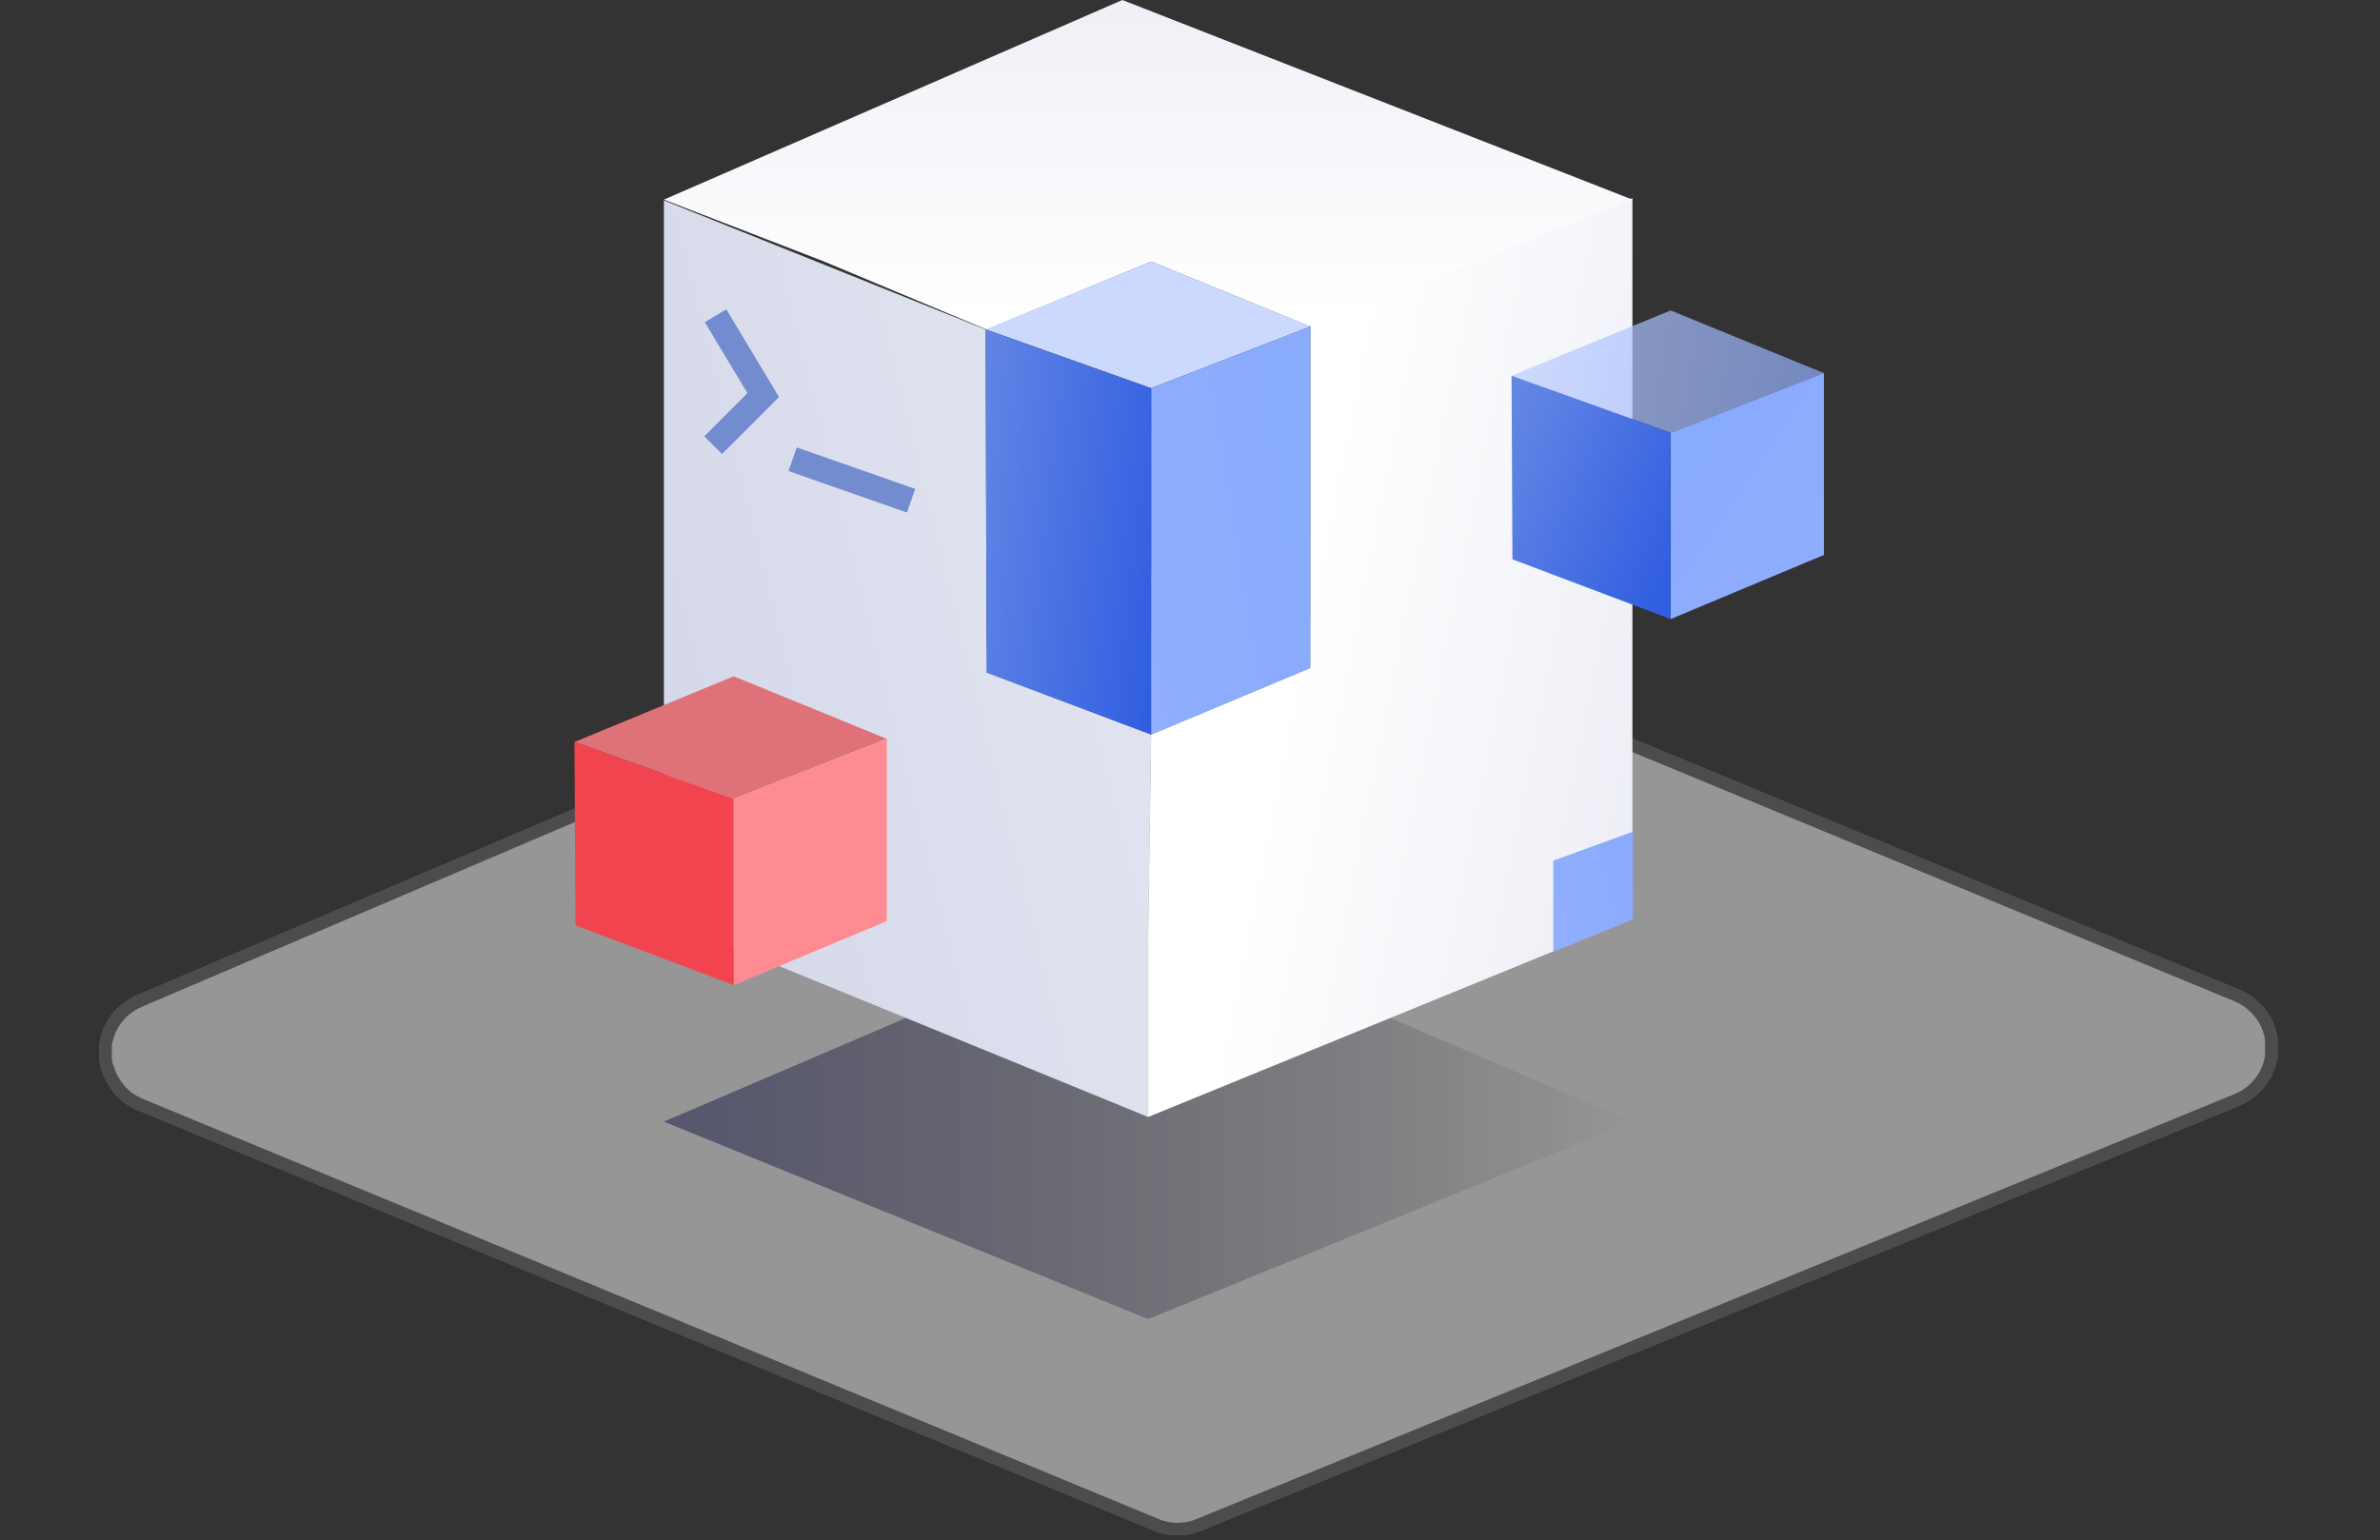 <svg xmlns="http://www.w3.org/2000/svg" xmlns:xlink="http://www.w3.org/1999/xlink" width="190" height="123"><rect width="100%" height="100%" fill="#333333" stroke="none"/><defs><linearGradient id="e" x1="-172.74" y1="330.88" x2="-171.74" y2="330.88" gradientTransform="matrix(77.32 0 0 -32.33 13409.4 10785.66)" gradientUnits="userSpaceOnUse"><stop offset="0" stop-color="#3e3e5f"/><stop offset="1" stop-color="#1f1f22" stop-opacity="0"/></linearGradient><linearGradient id="a" x1="-179.82" y1="333.87" x2="-182.02" y2="333.04" gradientTransform="matrix(-31.72 0 0 -60.2 -5599.9 20147.09)" gradientUnits="userSpaceOnUse"><stop offset="0" stop-color="#fff"/><stop offset="1" stop-color="#cfd3e6"/></linearGradient><linearGradient id="f" x1="-166.19" y1="335.2" x2="-170.23" y2="333.31" gradientTransform="matrix(31.92 0 0 -60.04 5473.39 20093.24)" xlink:href="#a"/><linearGradient id="g" x1="-171.79" y1="326.95" x2="-171.79" y2="330.48" gradientTransform="matrix(63.44 0 0 -21.59 10990.68 7084.1)" xlink:href="#a"/><linearGradient id="b" x1="-192.72" y1="329.9" x2="-190.45" y2="328.95" gradientTransform="matrix(-10.43 0 0 -26.74 -1895.76 8844.43)" gradientUnits="userSpaceOnUse"><stop offset="0" stop-color="#82a9fb"/><stop offset="1" stop-color="#90adff"/></linearGradient><linearGradient id="h" x1="-210.3" y1="309.48" x2="-208.03" y2="308.53" gradientTransform="matrix(-5.22 0 0 -7.9 -961.61 2509.82)" xlink:href="#b"/><linearGradient id="c" x1="-161.64" y1="329.95" x2="-158.1" y2="328.98" gradientTransform="matrix(10.84 0 0 -26.54 1806.41 8777.44)" gradientUnits="userSpaceOnUse"><stop offset="0" stop-color="#acbfe9"/><stop offset="1" stop-color="#325fe1"/></linearGradient><linearGradient id="i" x1="99.18" y1="99.94" x2="145.72" y2="92.3" gradientTransform="matrix(1 0 0 -1 0 124)" gradientUnits="userSpaceOnUse"><stop offset="0" stop-color="#e2ebfc"/><stop offset="1" stop-color="#90adff"/></linearGradient><linearGradient id="j" x1="123.46" y1="95.21" x2="146.27" y2="79.82" gradientTransform="matrix(1 0 0 -1 0 124)" xlink:href="#b"/><linearGradient id="k" x1="97.29" y1="96.88" x2="134.26" y2="81.37" gradientTransform="matrix(1 0 0 -1 0 124)" xlink:href="#c"/><clipPath id="d"><path d="M11 79.44l81.14-34.62.47-.17.48-.12a4.9 4.9 0 011-.11h.5a2.89 2.89 0 01.49.07 4.21 4.21 0 01.48.12 4.34 4.34 0 01.47.16l82.76 34.27.33.15.33.18.31.2.29.23.28.24c.08.09.17.17.25.27a3.22 3.22 0 01.24.28 2.32 2.32 0 01.22.3c.06.1.13.2.19.31s.12.22.17.33a3.45 3.45 0 01.14.34 2.06 2.06 0 01.12.35 3.57 3.57 0 01.1.35l.06.37v1.46c0 .12 0 .25-.07.37l-.09.35-.12.35-.15.34c0 .11-.11.22-.17.33l-.2.31c-.06.1-.14.2-.21.3l-.24.28-.26.26-.28.25-.29.22a3.28 3.28 0 01-.31.2l-.32.17-.34.16-82.87 33.93a5 5 0 01-.93.28 5.27 5.27 0 01-1.94 0 5 5 0 01-.93-.29L11 88.66l-.34-.16-.32-.17-.3-.2-.3-.22-.27-.25a3.19 3.19 0 01-.26-.26 3.11 3.11 0 01-.21-.28 3.15 3.15 0 01-.22-.29l-.19-.32a3.24 3.24 0 01-.17-.32 3.49 3.49 0 01-.15-.34l-.12-.34a2.37 2.37 0 01-.15-.36c0-.12 0-.24-.07-.36a2.2 2.2 0 010-.36v-1.1L8 83a13.94 13.94 0 01.21-.7c0-.12.09-.23.14-.34l.17-.33c.06-.1.12-.21.19-.31l.21-.3.24-.28a3.07 3.07 0 01.25-.26l.27-.25L10 80a3.37 3.37 0 01.31-.21l.32-.18.33-.15z" fill="none"/></clipPath></defs><path d="M11 79.44l81.14-34.62.47-.17.48-.12a4.9 4.9 0 011-.11h.5a2.89 2.89 0 01.49.07 4.21 4.21 0 01.48.12 4.34 4.34 0 01.47.16l82.76 34.27.33.15.33.18.31.2.29.23.28.24c.08.09.17.17.25.27a3.22 3.22 0 01.24.28 2.32 2.32 0 01.22.3c.06.1.13.2.19.31s.12.22.17.33a3.45 3.45 0 01.14.34 2.06 2.06 0 01.12.35 3.57 3.57 0 01.1.35l.06.37v1.46c0 .12 0 .25-.07.37l-.09.35-.12.35-.15.34c0 .11-.11.22-.17.33l-.2.31c-.06.1-.14.2-.21.3l-.24.28-.26.26-.28.25-.29.22a3.28 3.28 0 01-.31.2l-.32.17-.34.16-82.87 33.93a5 5 0 01-.93.28 5.27 5.27 0 01-1.94 0 5 5 0 01-.93-.29L11 88.66l-.34-.16-.32-.17-.3-.2-.3-.22-.27-.25a3.19 3.19 0 01-.26-.26 3.11 3.11 0 01-.21-.28 3.15 3.15 0 01-.22-.29l-.19-.32a3.24 3.24 0 01-.17-.32 3.49 3.49 0 01-.15-.34l-.12-.34a2.37 2.37 0 01-.15-.36c0-.12 0-.24-.07-.36a2.2 2.2 0 010-.36v-1.1L8 83a13.94 13.94 0 01.21-.7c0-.12.09-.23.14-.34l.17-.33c.06-.1.12-.21.19-.31l.21-.3.24-.28a3.07 3.07 0 01.25-.26l.27-.25L10 80a3.37 3.37 0 01.31-.21l.32-.18.33-.15z" fill="#fafbfd" fill-opacity=".496"/><g clip-path="url(#d)"><path d="M11 79.44l81.14-34.62.47-.17.48-.12a4.9 4.9 0 011-.11h.5a2.89 2.89 0 01.49.07 4.21 4.21 0 01.48.12 4.34 4.34 0 01.47.16l82.76 34.27.33.15.33.18.31.2.29.23.28.24c.08.09.17.17.25.27a3.22 3.22 0 01.24.28 2.32 2.32 0 01.22.3c.06.1.13.2.19.31s.12.22.17.33a3.45 3.45 0 01.14.34 2.06 2.06 0 01.12.35 3.57 3.57 0 01.1.35l.06.37v1.46c0 .12 0 .25-.07.37l-.09.35-.12.35-.15.34c0 .11-.11.22-.17.33l-.2.31c-.06.1-.14.2-.21.3l-.24.28-.26.26-.28.25-.29.22a3.28 3.28 0 01-.31.2l-.32.17-.34.16-82.87 33.93a5 5 0 01-.93.28 5.27 5.27 0 01-1.94 0 5 5 0 01-.93-.29L11 88.66l-.34-.16-.32-.17-.3-.2-.3-.22-.27-.25a3.19 3.19 0 01-.26-.26 3.11 3.11 0 01-.21-.28 3.15 3.15 0 01-.22-.29l-.19-.32a3.24 3.24 0 01-.17-.32 3.49 3.49 0 01-.15-.34l-.12-.34a2.37 2.37 0 01-.15-.36c0-.12 0-.24-.07-.36a2.2 2.2 0 010-.36v-1.1L8 83a13.94 13.94 0 01.21-.7c0-.12.09-.23.14-.34l.17-.33c.06-.1.12-.21.19-.31l.21-.3.24-.28a3.07 3.07 0 01.25-.26l.27-.25L10 80a3.37 3.37 0 01.31-.21l.32-.18.33-.15z" fill="none" stroke="#000" stroke-opacity=".496" stroke-width="2"/></g><path d="M91.66 73l38.66 16.56-38.66 15.77L53 89.56z" fill-opacity=".733" fill="url(#e)"/><path d="M130.32 15.82L104.6 26v27.34l-12.7 5.32-.24 15.45v15.08l38.66-15.81z" fill="url(#a)"/><path d="M53 16l25.69 10.31.07 27.4 13.14 4.95-.24 15.45v15.08L53 73.38z" fill="url(#f)"/><path d="M89.6 0l40.72 15.94-25.73 10.13-12.69-5.18-13.14 5.42-13-5.44L53 15.94z" fill="url(#g)"/><path d="M91.9 20.89l12.72 5.18L91.9 31l-13.21-4.7z" fill="#cbd9ff"/><path d="M91.9 31v27.66l12.71-5.32V26.07z" fill="url(#b)"/><path d="M124 68.72V76l6.36-2.59v-7z" fill="url(#h)"/><path d="M91.9 31v27.66l-13.13-4.95-.08-27.4z" fill="url(#c)"/><path d="M57.64 26.07h0l3.29 5.48h0l-3.29 3.29h0M64.22 37l7.57 2.65" fill="none" stroke="#738bcf" stroke-linecap="square" stroke-miterlimit="50" stroke-width="2"/><path d="M133.37 24.79l12.23 5-12.23 4.77-12.7-4.56z" fill="url(#i)" opacity=".7"/><path d="M133.38 34.55v14.88l12.23-5.12V29.78z" fill="url(#j)"/><path d="M133.37 34.55v14.88l-12.63-4.77-.07-14.66z" fill="url(#k)"/><path d="M58.57 54l12.23 5-12.23 4.79-12.71-4.54z" fill="#df7279"/><path d="M58.57 63.79v14.87l12.23-5.11V59.02z" fill="#ff8b92"/><path d="M58.57 63.78v14.88l-12.63-4.77-.08-14.64z" fill="#f2444e"/></svg>